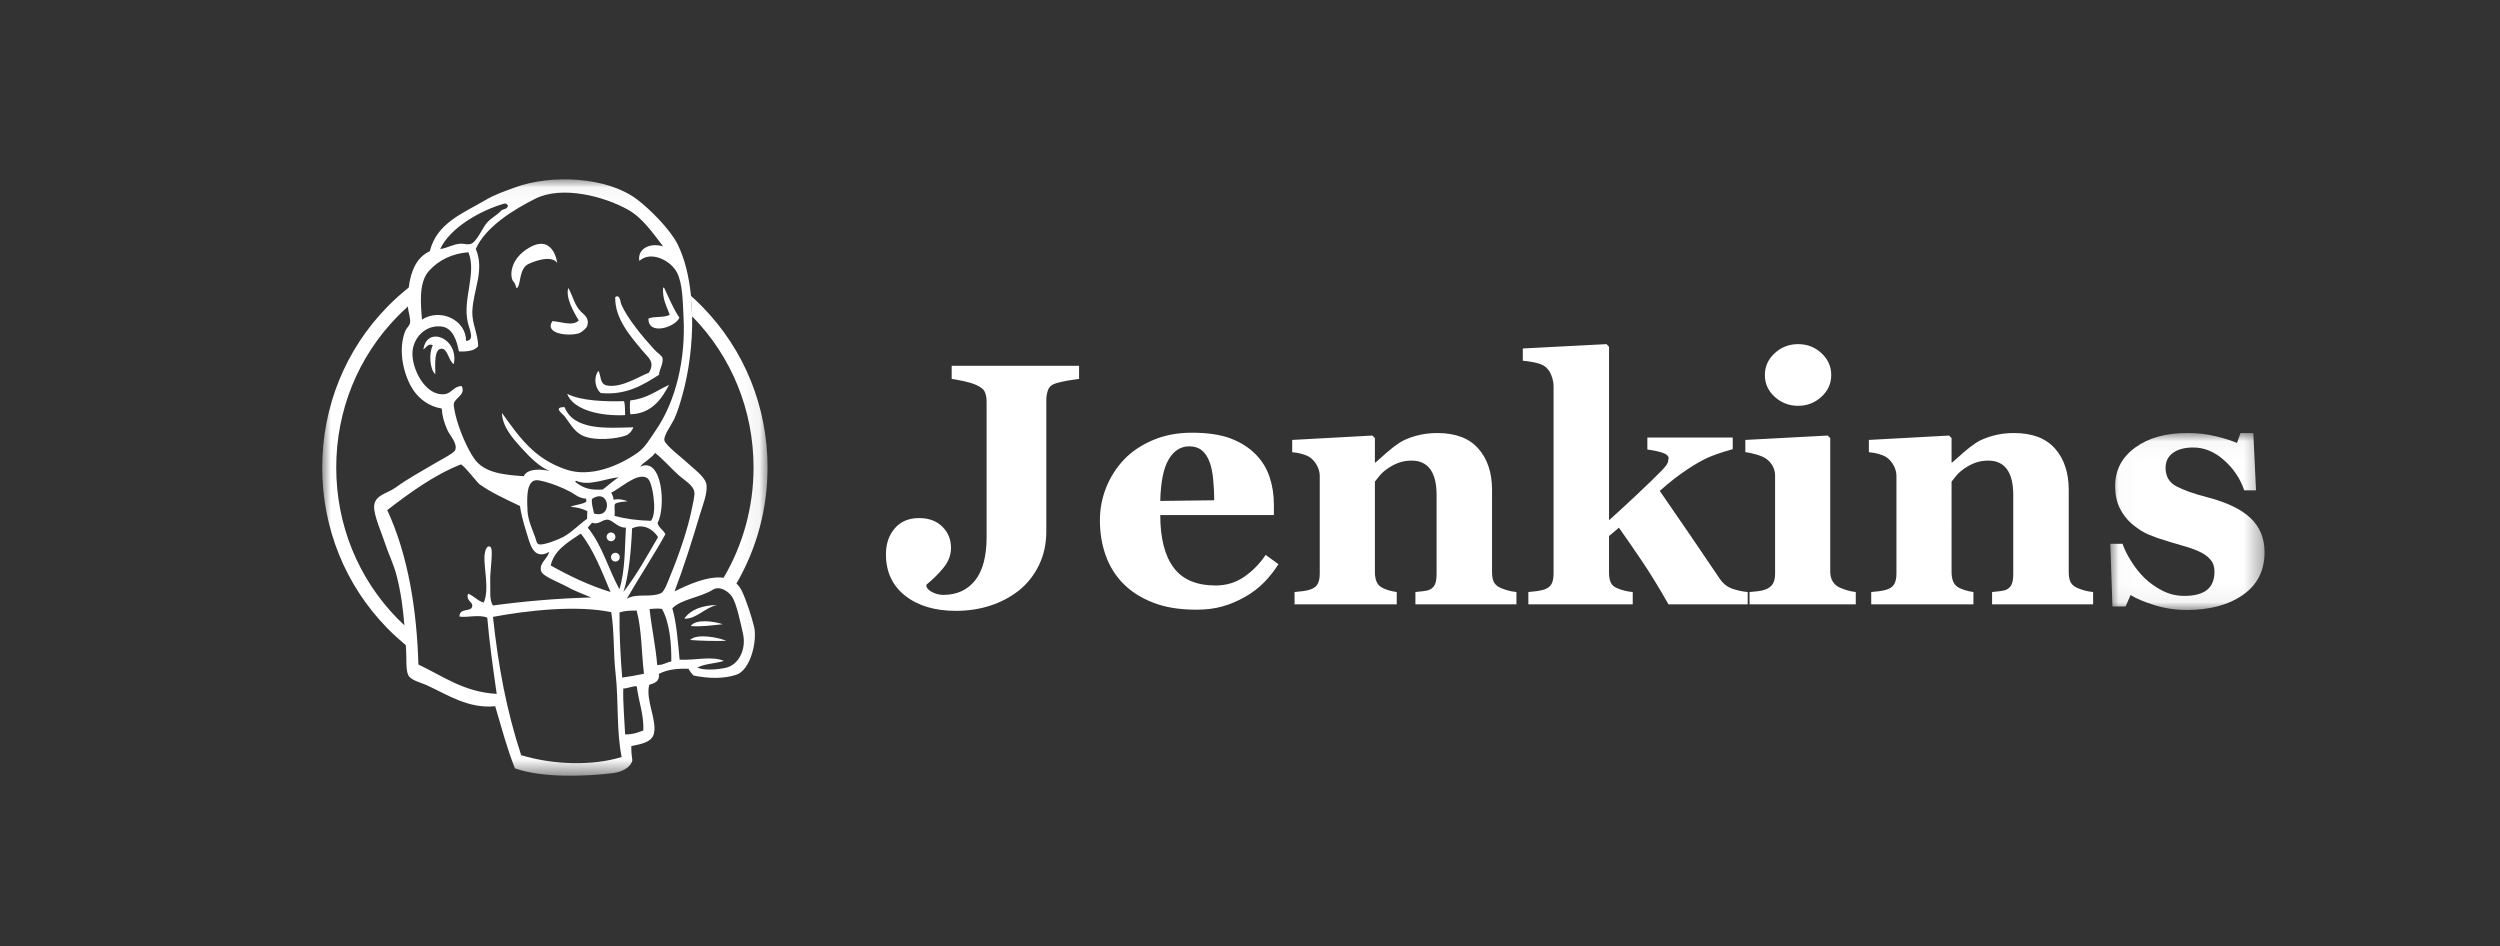 <?xml version="1.0" encoding="UTF-8"?> <svg xmlns="http://www.w3.org/2000/svg" xmlns:xlink="http://www.w3.org/1999/xlink" width="140" height="53" viewBox="0 0 140 53"><rect x="0" y="0" width="140" height="53" fill="#333333" stroke="none"/><defs><path id="prefix__a" d="M0 0.043L24.939 0.043 24.939 33.441 0 33.441z"></path><path id="prefix__c" d="M1.063 1.038L1.113 1.038 1.113 1.087 1.063 1.087z"></path><path id="prefix__d" d="M0.025 0.036L8.665 0.036 8.665 9.947 0.025 9.947z"></path></defs><g fill="none" fill-rule="evenodd" opacity="1"><g transform="translate(17 10) translate(1.044)"><mask id="prefix__b" fill="#fff"><use xlink:href="#prefix__a"></use></mask><path fill="#FFF" fill-rule="nonzero" d="M23.565 25.49c.195.877-.243 1.73-.94 1.9-.507.123-1.285.155-1.617-.005.406-.222 1.017-.224 1.487-.376-.674-.29-1.67-.017-2.481-.067-.098-1.001-.172-2.086-.409-2.876.473-.503 1.616-.623 2.265-1.039.399-.255.898.11 1.082.389.25.377.482 1.486.613 2.075zm-4.017 1.55c-.275.053-.454.21-.788.2-.085-1.044-.327-2.142-.427-3.136.212-.005.47-.053.693-.003.442.76.537 2.022.522 2.939zm-2.493-3.506c.705-1.222 1.472-2.377 2.162-3.614-.105-.245-.363-.35-.438-.623.485-.916.262-3.758-.975-3.158.173-.254.627-.464.839-.776.522.42.837.816 1.337 1.265.272.243.806.535.86.929.03.22-.105.758-.155 1.005-.219 1.084-.712 2.516-1.181 3.652-.17.412-.334.928-.56 1.018-.616.244-1.365-.024-1.889.302zm-.258 4.41c-.093-1.222-.164-2.426-.148-3.646.332-.111.625-.104.958-.107.288 1.04.27 2.364.412 3.54-.435.095-.753.142-1.222.213zm1.186 2.963c-.35.118-.551.222-1.02.22-.033-.739-.132-1.87-.102-2.574.23.015.57-.165.755-.115.091.794.406 1.6.367 2.47zM11.14 32.29c-.821-2.516-1.269-4.904-1.578-7.745 1.915-.359 4.674-.67 6.625-.264.179 1.162.112 2.308.243 3.447.172 1.515.043 3.244.339 4.664-1.61.5-3.807.45-5.63-.102zm-5.754-5.077c-.085-2.997-.562-6.107-1.745-8.646 1.24-.958 2.63-1.97 4.114-2.556.113-.045.933 1.023 1.055 1.11.665.472 1.49.845 2.264 1.214.047.354.156.814.348 1.428.213.68.388 1.638 1.285 1.148-.085.388-.584.628-.446 1.08.086.284 1.027.635 1.326.803.551.31 1.054.482 1.477.664-1.923.052-3.729.209-5.506.45-.213-.329-.127-.837-.15-1.362-.024-.57.213-1.857-.011-1.936-.253-.09-.301.423-.31.536-.047.603.287 1.878-.043 2.599-.36-.103-.538-.374-.876-.497-.133.418.275.438.233.703-.055.35-.72.057-.716.578.433.07 1.096-.134 1.558.06.12 1.419.315 2.762.528 4.268-1.84-.096-3.03-1.01-4.385-1.644zM3.93 24.904l.277-.27C2 22.375.785 19.373.785 16.181.785 12.989 2 9.987 4.207 7.73c.192-.196.39-.386.596-.569l.001.04c.01.281.163.634.11.9-.027.134-.21.306-.247.394-.467 1.113-.092 2.577.447 3.368.326.478.866.902 1.579 1.015.028.426.13.794.328 1.226.124.273.59.765.419 1.114-.087.175-.845.557-1.096.708-.85.51-1.465.822-2.25 1.386-.506.365-1.3.412-1.175 1.255.085.568.408 1.273.593 1.843.2.614.488 1.178.652 1.816.247.954.362 1.872.438 2.791-.135-.125-.267-.253-.394-.384l-.278.271zm13.422-5.316c.642-.3 1.192.068 1.455.49-.617 1.056-1.208 2.141-1.94 3.073.307-.902.439-2.412.485-3.563zm-2.482-.038c.084-.09.159-.189.241-.28.36.15.596-.198.873-.168.318.034.57.473 1.023.444-.072 1.182-.034 2.369-.364 3.452-.615-1.128-.977-2.489-1.773-3.448zm-.389.331c.73.927 1.175 2.12 1.665 3.271-1.157-.348-2.338-.914-3.352-1.487.2-.863.979-1.309 1.687-1.784zm1.222-2.465c-.677.033-1.046-.047-1.543-.436.008-.03.058-.017.06-.055.724.322 1.645-.132 2.376-.197-.317.207-.588.466-.893.688zm-.485 1.338c-.066-.376-.142-.484-.113-.813 1.005-.67 1.193 1.151.113.813zm-.43-.825l-.007.173c-.236.155-.618.153-.877.284.382.016.683.109.944.238l-.017.433c-.434.297-.83.739-1.34 1.017-.24.131-1.087.47-1.344.41-.145-.034-.158-.214-.216-.384-.124-.363-.409-.942-.434-1.49-.031-.691-.101-1.85.644-1.708.601.115 1.3.392 1.766.646.285.156.45.348.88.38zm3.62 1.238c-.757-.022-1.44-.112-2.04-.281.041-.246-.035-.487.026-.664.167-.12.447-.118.7-.146-.219-.107-.526-.15-.777-.088-.006-.17-.083-.276-.129-.41.426-.151 1.43-1.147 1.996-.817.27.157.384 1.053.405 1.488.017.362-.033.726-.18.918zM5.054 9.723c.042-.786.706-1.539 1.616-1.44.642.071.86.773.985 1.397.37.02.906-.016 1.081-.305-.025-.706-.352-1.271-.33-1.92.042-1.217.706-2.316.194-3.516.548-1.243 2.155-2.224 3.345-2.817 1.473-.734 3.818-.146 5.204.635.795.45 1.383 1.317 1.942 2.04-.785-.233-1.453.168-1.331.815.657-.602 1.78-.007 2.112.66.317.636.315 1.58.364 2.527.118 2.295-.42 4.663-1.573 6.323-.309.443-.568.927-1.001 1.232-1.045.734-2.634 1.4-3.994.943-1.798-.603-2.615-1.801-3.604-3.173.027.754.557 1.372 1.08 1.948.456.503 1.005 1.07 1.596 1.305-.493-.116-1.25-.153-1.455.29-1.151-.077-2.22-.194-2.765-.974-.429-.615-.865-1.66-1.06-2.468-.04-.165-.108-.52-.092-.61.065-.35.689-.504.443-.994-.452-.004-.555.413-.97.454-1.076.106-1.836-1.427-1.787-2.352zm.928-4.557c.544-.599 1.294-.972 2.207-1.04.47 1.196-.338 2.618-.037 3.926.092.401.41 1.023-.098 1.037.013-1.14-1.401-1.864-2.467-1.194-.071-.864-.195-2.08.395-2.729zm4.218-3.765c.074-.02.138.03.2.095-.009.211-.217.207-.358.275-.22.269-.54.395-.807.69-.274.303-.58 1.116-.942 1.206-.182.045-.39-.031-.548-.021-.419.026-.714.24-1.138.302.548-1.199 2.259-2.168 3.593-2.547zm11.093 5.78c-.205-.21-.421-.415-.642-.612.038.374.06.756.066 1.143l.015.018c2.208 2.257 3.423 5.259 3.423 8.452 0 2.187-.58 4.314-1.678 6.174h.001c-.003.003-.003.003-.001 0-.882-.123-2.024.402-2.747.762.525-1.382.977-2.815 1.44-4.364.138-.465.412-1.123.35-1.604-.057-.453-.763-.928-1.134-1.287-.206-.199-1.169-.93-1.224-1.203-.055-.264.392-.864.535-1.163.207-.43.354-.954.456-1.311.382-1.344.59-2.94.564-4.474l-.066-1.143c-.108-1.078-.349-2.081-.747-2.886-.41-.828-1.554-1.972-2.27-2.514-1.69-1.278-4.814-1.419-6.85-.67-.567.209-1.117.396-1.615.689-1.334.783-2.75 1.306-3.145 2.882-.716.32-1.064 1.08-1.18 2.033.004-.002.003.002 0 .01v-.01c-.42.333-.822.695-1.197 1.078C1.295 9.586 0 12.783 0 16.181c0 3.4 1.295 6.596 3.646 9 .291.299.707.674 1.035.948l.016.248c.035.544-.023 1.12.118 1.42.146.31.685.41 1.075.591 1.126.52 2.32 1.316 3.797 1.158.352 1.183.685 2.444 1.107 3.48 1.514.545 3.904.46 5.478.27.479-.057.984-.293 1.096-.708-.033-.256-.07-.509-.055-.811.493-.102 1.163-.186 1.27-.73.153-.765-.482-1.86-.27-2.698.285-.092.589-.165.544-.614.48-.25 1.05-.306 1.657-.283.078.152.19.297.29.38.852.172 1.677.186 2.383-.045.801-.261 1.183-1.898 1-2.677-.13-.552-.424-1.456-.674-1.99-.086-.183-.193-.328-.316-.442-.003.005-.004.004-.003-.001l.003.001c1.14-1.962 1.742-4.198 1.742-6.496 0-3.4-1.295-6.596-3.647-9z" mask="url(#prefix__b)"></path></g><path fill="#FFF" fill-rule="nonzero" d="M12.016 6.053c.136-.246.091-1.05.582-1.272.49-.224 1.296-.473 1.607-.058 0 0-.222-1.781-1.74-.746-.983.67-.893 1.607-.715 1.785.179.179.13.538.266.291M13.931 7.982c-.457.722.893.858 1.473.687.159-.047.433-.285.47-.391.162-.453-.163-.651-.33-.814-.37-.361-.455-.863-.716-1.341-.18.512.31 1.382.585 1.822-.358.348-1.002.059-1.482.037M16.638 12.01c1.43.141 2.403-.468 3.276-1.029-.035-.22.264-.616.18-.946-.028-.114-.287-.279-.444-.45-.64-.699-1.517-1.742-1.865-2.557-.039-.09-.062-.584-.332-.389-.033 1.205.863 2.202 1.53 3.006.326.393.719.617.357 1.227-.583.222-1.528.857-2.339.718-.43-.073-.333-.562-.488-.827-.297.39-.18.981.125 1.247M18.006 13.247c-.002-.276-.001-.556-.056-.782-1.034.03-2.43-.012-3.19-.412.348.932 1.918 1.26 3.246 1.194M18.297 13.2c1.191-.024 1.766-.875 2.172-1.649-.697.319-1.26.782-2.171.87-.044.15-.026.53-.001.78M14.615 12.798c-.672 0-.105.374.008.52.236.303.512.82.942 1.048.678.36 2.024.21 2.513.01.18-.073.326-.275.393-.447-1.524.037-3.33.189-3.856-1.131M7.238 9.335c-.232.453-.176 1.336.14 1.623-.002-.538-.086-1.458.373-1.43.321.02.386.707.66.863.301-1.452-1.513-2.186-1.702-.817.147-.096.265-.37.53-.24" transform="translate(17 10)"></path><g transform="translate(17 10) translate(0 32.398)"></g><path fill="#FFF" fill-rule="nonzero" d="M21.048 7.79c-.347-.504-.584-1.109-.86-1.68l-.057-.002c-.039.657.205 1.052.375 1.516-.293.185-.863.07-1.193.214-.024.971 1.503.493 1.735-.048M21.68 25.06c.57.047 1.231-.044 1.794-.104-.483-.167-1.525-.31-1.795.104M21.65 25.839c.6.05 1.387.063 2.02.049-.411-.191-1.665-.431-2.02-.05M21.32 24.642c.674.043 1.159-.629 1.85-.767-.831.024-1.48.245-1.85.767M17.462 20.064c0-.136-.11-.246-.245-.246-.136 0-.246.11-.246.246 0 .135.11.245.246.245.135 0 .245-.11.245-.245M17.707 21.201c0-.135-.11-.245-.245-.245s-.245.11-.246.245c0 .136.11.246.246.246.135 0 .245-.11.245-.246z" transform="translate(17 10)"></path><g transform="translate(17 10) translate(101.15 14.214)"><mask id="prefix__e" fill="#fff"><use xlink:href="#prefix__d"></use></mask><path fill="#FFF" fill-rule="nonzero" d="M7.886 4.803c-.52-.498-1.341-.892-2.462-1.18-.727-.189-1.292-.39-1.696-.603-.404-.213-.606-.559-.606-1.036 0-.357.138-.636.414-.837.276-.201.656-.301 1.139-.301.615 0 1.189.237 1.722.71.534.474.91 1.037 1.13 1.69h.659l-.15-3.21H7.32l-.198.555c-.326-.138-.73-.265-1.21-.38C5.432.093 4.907.035 4.336.035c-1.205 0-2.179.273-2.923.819C.67 1.4.298 2.116.298 3c0 .477.085.888.254 1.233.17.345.395.64.678.885.326.276.641.478.946.607.304.128.67.256 1.096.381.427.126.786.232 1.078.32.292.088.56.195.805.32.22.12.392.26.517.424.126.163.189.37.189.62 0 .465-.14.809-.42 1.032-.279.222-.704.334-1.275.334-.432 0-.839-.098-1.219-.292-.38-.195-.717-.433-1.011-.716-.283-.282-.534-.6-.753-.955-.22-.354-.377-.673-.471-.955H.025l.122 3.51h.734l.283-.64c.32.202.77.391 1.35.57.578.178 1.18.269 1.784.268 1.299 0 2.351-.282 3.158-.847.806-.564 1.21-1.361 1.21-2.39 0-.772-.26-1.408-.78-1.907" mask="url(#prefix__e)"></path></g><path fill="#FFF" fill-rule="nonzero" d="M100.213 23.154c-.188-.019-.356-.05-.503-.094-.148-.044-.272-.088-.372-.132-.188-.081-.317-.191-.386-.33-.07-.137-.103-.322-.103-.555v-4.612c0-.96-.256-1.73-.767-2.31-.512-.581-1.279-.871-2.302-.871-.427 0-.828.053-1.205.16-.376.106-.68.235-.913.386-.213.138-.445.317-.696.536-.214.187-.428.376-.64.565h-.038v-1.365l-.14-.141-4.49.245v.687c.207.019.396.053.569.103.172.05.315.113.428.188.163.12.295.273.395.462.1.188.151.38.151.574v5.478c0 .232-.038.42-.113.565-.075.144-.213.25-.414.32-.113.037-.25.067-.41.09-.158.021-.316.038-.475.051v.687h5.723v-.687c-.145-.019-.292-.05-.443-.094-.15-.044-.276-.094-.376-.15-.145-.076-.248-.187-.31-.335-.063-.147-.095-.33-.095-.55V16.97c.09-.118.183-.234.279-.348.11-.132.256-.26.438-.386.208-.144.42-.254.638-.33.217-.075.451-.112.703-.112.46 0 .807.161 1.043.484.236.324.354.805.354 1.445v4.405c0 .257-.029.452-.085.584-.056.131-.15.232-.282.3-.088.045-.217.076-.386.095l-.433.047v.687h5.657v-.687zM82.382 12.222c.367.335.805.503 1.313.503.502 0 .936-.168 1.303-.503.367-.336.551-.742.551-1.22 0-.476-.182-.884-.546-1.223-.364-.339-.8-.508-1.308-.508s-.946.17-1.313.508c-.367.339-.55.747-.55 1.224 0 .476.183.883.55 1.219M86.039 22.91c-.176-.076-.31-.19-.405-.344-.094-.154-.141-.34-.141-.56v-7.474l-.142-.141-4.612.245v.687c.189.018.397.063.626.132.23.069.4.14.513.216.15.1.276.234.377.4.1.166.15.36.15.579v5.478c0 .232-.04.419-.122.56-.082.141-.223.25-.424.325-.112.044-.248.075-.404.094-.157.019-.317.035-.48.047v.687h5.948v-.687c-.163-.019-.32-.05-.47-.094-.15-.044-.289-.094-.414-.15M43.428 10.485h-7.134v.734c.176.025.398.066.666.123.268.056.497.125.686.207.265.113.432.245.501.395.07.151.104.34.104.566v7.545c0 1.093-.215 1.909-.646 2.449-.431.54-1.024.81-1.78.81-.195 0-.387-.044-.575-.132-.189-.088-.312-.194-.368-.32v-.122c.357-.289.676-.604.955-.946.28-.342.419-.714.419-1.115 0-.471-.162-.866-.485-1.186-.323-.32-.758-.48-1.303-.48-.578 0-1.031.191-1.36.574-.33.383-.495.866-.495 1.45 0 .985.36 1.76 1.078 2.324.719.565 1.665.847 2.838.847.678 0 1.314-.096 1.91-.287.597-.191 1.136-.476 1.62-.853.476-.382.851-.857 1.124-1.422.273-.565.41-1.187.41-1.865v-7.366c0-.226.036-.427.108-.603.072-.175.237-.298.494-.367.196-.051.394-.095.593-.132.176-.031.39-.062.64-.094v-.734zM67.92 23.154c-.19-.019-.357-.05-.504-.094-.148-.044-.272-.088-.372-.132-.188-.081-.317-.191-.386-.33-.07-.137-.104-.322-.104-.555v-4.612c0-.96-.255-1.73-.767-2.31-.511-.581-1.278-.871-2.3-.871-.428 0-.83.053-1.206.16-.376.106-.68.235-.913.386-.213.138-.445.317-.696.536-.214.187-.428.376-.64.565h-.038v-1.365l-.141-.141-4.49.245v.687c.207.019.397.053.57.103.172.05.315.113.428.188.163.12.295.273.395.462.1.188.15.38.15.574v5.478c0 .232-.037.42-.112.565-.075.144-.214.25-.414.32-.113.037-.25.067-.41.09-.158.021-.316.038-.475.051v.687h5.723v-.687c-.145-.019-.292-.05-.443-.094-.15-.044-.276-.094-.376-.15-.145-.076-.248-.187-.31-.335-.064-.147-.095-.33-.095-.55V16.97c.09-.118.183-.234.278-.348.11-.132.257-.26.44-.386.207-.144.42-.254.637-.33.217-.075.45-.112.702-.112.46 0 .808.161 1.044.484.236.324.354.805.354 1.445v4.405c0 .257-.029.452-.085.584-.056.131-.15.232-.282.3-.088.045-.217.076-.386.095l-.433.047v.687h5.657v-.687zM80.871 23.154c-.288-.025-.577-.088-.865-.188-.288-.1-.53-.298-.724-.593-.57-.847-1.115-1.65-1.634-2.408-.52-.76-1.087-1.584-1.701-2.475.313-.277.59-.508.83-.694.243-.186.492-.364.747-.532.389-.257.747-.463 1.076-.617.329-.153.807-.318 1.433-.494v-.65h-4.781v.669c.398.056.696.122.894.198.198.075.297.17.297.282 0 .025-.01.093-.033.202-.022.11-.136.272-.343.485-.351.358-.816.81-1.396 1.355-.58.546-1.102 1.026-1.565 1.44V9.421l-.142-.15-4.687.244v.687c.195.013.411.044.65.094.238.05.417.113.536.189.176.113.31.28.4.503.091.223.137.438.137.645v10.495c0 .232-.036.42-.11.565-.072.144-.21.25-.411.32-.12.037-.26.067-.417.09-.158.021-.316.038-.474.05v.688h5.845v-.687c-.15-.012-.301-.038-.452-.075-.15-.038-.282-.082-.395-.132-.188-.069-.316-.176-.381-.32-.066-.144-.1-.33-.1-.555V20.02l.555-.47c.432.615.859 1.233 1.28 1.855.45.666.95 1.479 1.495 2.436h4.436v-.687zM48.445 15.728c.289-.49.675-.734 1.158-.734.282 0 .516.075.701.226.185.15.331.373.438.668.094.25.16.574.198.97.037.394.056.78.056 1.157l-3.022.038c.026-1.06.182-1.836.471-2.325m4.226 6.575c-.47.323-1 .484-1.59.484-1.08 0-1.867-.335-2.363-1.007-.495-.671-.743-1.65-.743-2.937h6.362v-.611c0-.534-.081-1.044-.244-1.53-.164-.486-.424-.908-.782-1.266-.37-.376-.837-.671-1.402-.885-.565-.213-1.286-.32-2.165-.32-.803 0-1.53.139-2.179.414-.65.277-1.187.637-1.614 1.083-.43.454-.77.986-1.003 1.567-.235.587-.353 1.2-.353 1.84 0 .71.109 1.367.325 1.972.217.606.544 1.131.984 1.577.439.445.996.8 1.67 1.063.675.264 1.477.395 2.405.395.559 0 1.053-.06 1.483-.183.43-.122.855-.303 1.275-.541.395-.226.749-.498 1.06-.814.31-.317.575-.655.795-1.012l-.716-.518c-.332.496-.734.905-1.205 1.229" transform="translate(17 10)"></path></g></svg> 